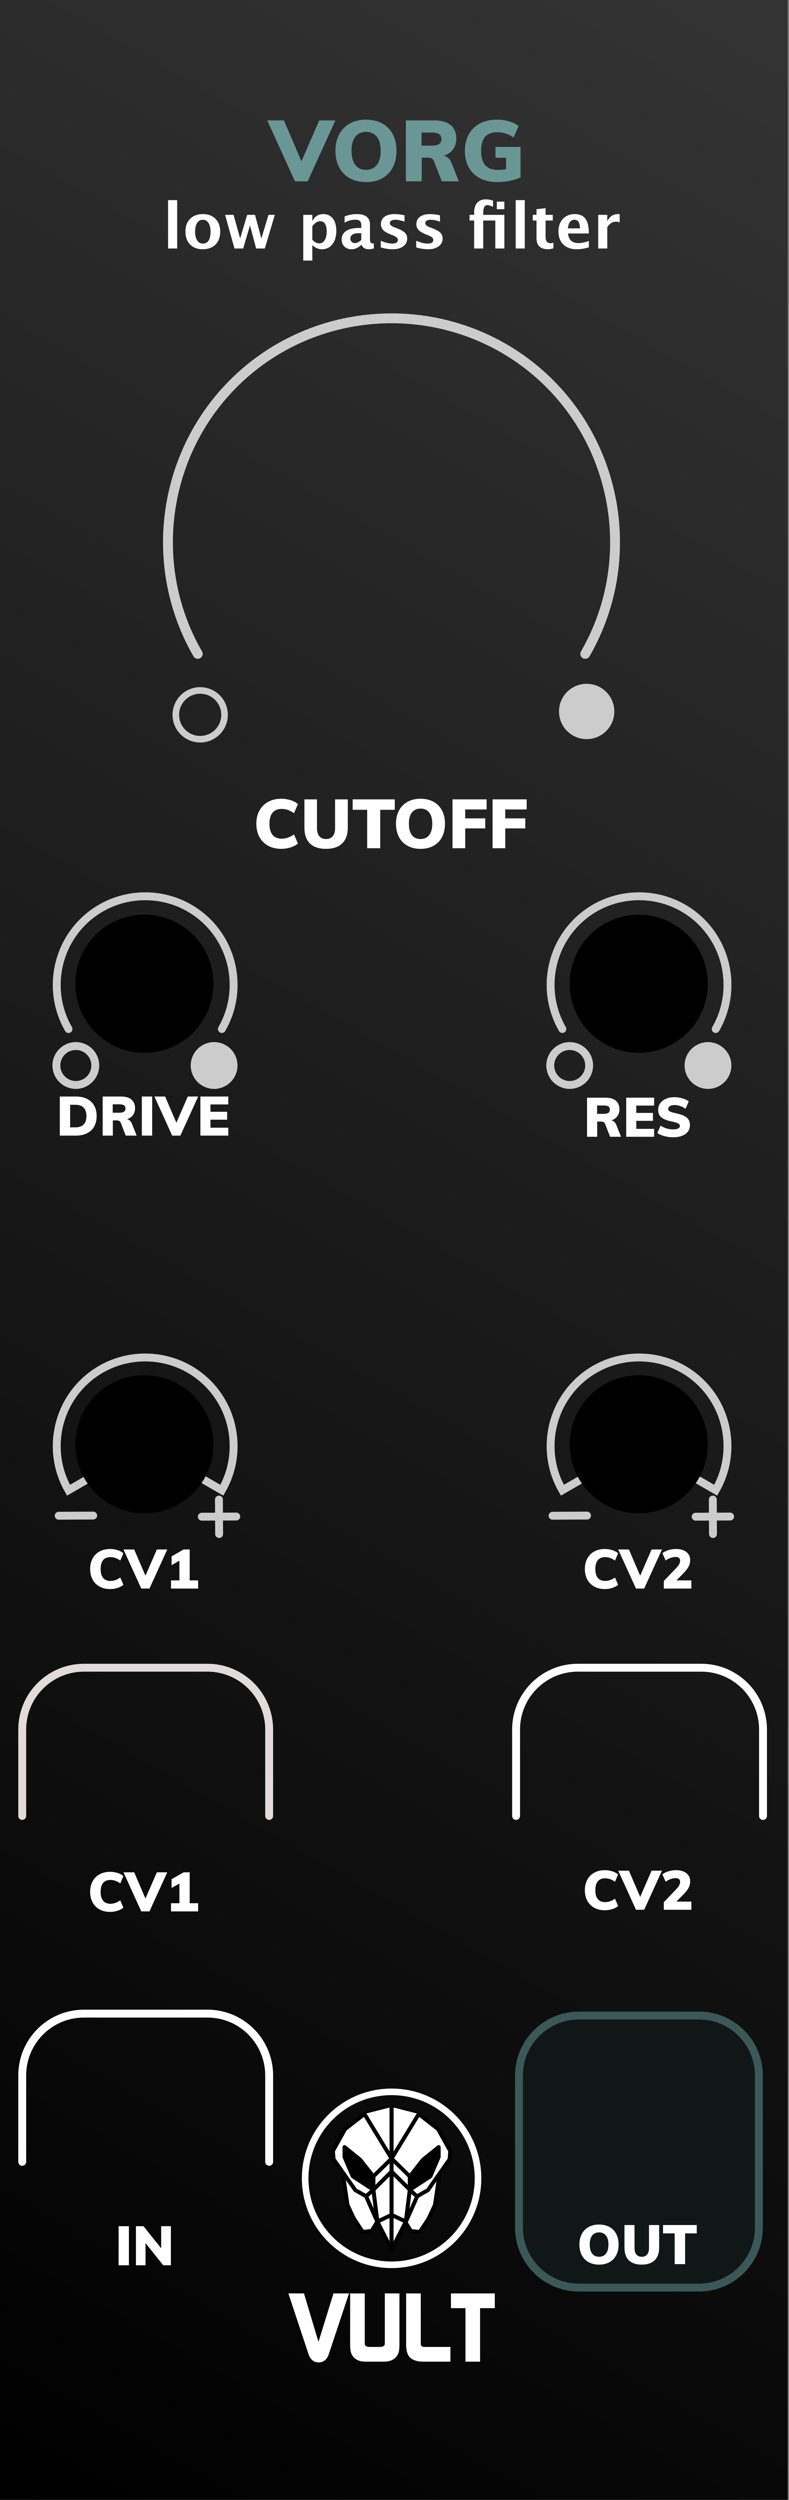 <?xml version="1.0" encoding="UTF-8" standalone="no"?>
<svg
   xmlns:serif="http://www.serif.com/"
   xmlns:dc="http://purl.org/dc/elements/1.1/"
   xmlns:cc="http://creativecommons.org/ns#"
   xmlns:rdf="http://www.w3.org/1999/02/22-rdf-syntax-ns#"
   xmlns:svg="http://www.w3.org/2000/svg"
   xmlns="http://www.w3.org/2000/svg"
   xmlns:sodipodi="http://sodipodi.sourceforge.net/DTD/sodipodi-0.dtd"
   xmlns:inkscape="http://www.inkscape.org/namespaces/inkscape"
   width="120px"
   height="380px"
   version="1.1"
   xml:space="preserve"
   style="fill-rule:evenodd;clip-rule:evenodd;stroke-linecap:round;"
   id="svg178"
   sodipodi:docname="Vorg.svg"
   inkscape:version="0.92.3 (2405546, 2018-03-11)"><rect width="100%" height="100%" fill="#808080" stroke="none"/><sodipodi:namedview
   pagecolor="#ffffff"
   bordercolor="#666666"
   borderopacity="1"
   objecttolerance="10"
   gridtolerance="10"
   guidetolerance="10"
   inkscape:pageopacity="0"
   inkscape:pageshadow="2"
   inkscape:window-width="1920"
   inkscape:window-height="1017"
   id="namedview180"
   showgrid="false"
   inkscape:zoom="3.5132042"
   inkscape:cx="156.03656"
   inkscape:cy="320.70596"
   inkscape:window-x="1912"
   inkscape:window-y="-8"
   inkscape:window-maximized="1"
   inkscape:current-layer="svg178" />
  <defs
   id="defs7">
    <linearGradient
   id="_Linear1"
   x1="0"
   y1="0"
   x2="1"
   y2="0"
   gradientUnits="userSpaceOnUse"
   gradientTransform="matrix(119.812,-379.998,303.522,150,3.28145e-4,379.998)">
      <stop
   offset="0"
   style="stop-color:#000000;stop-opacity:1"
   id="stop2" />
      <stop
   offset="1"
   style="stop-color:#343434;stop-opacity:1"
   id="stop4" />
    </linearGradient>
  
    
    
    
    
    
    
    
    
    
    
    
    
    
    
    
    
    
    
    
    
    
    
    
    
    
    
    
    
    
    
    
    
    
    
    
    
    
    
    
    
    
    
    
    
    
    
    
    
    
    
    
    
    
    
    
    
    
    
    
    
    
    
    
    
    
    
    
    
    
    
    
    
    
    
  </defs>
  <rect
   style="fill:url(#_Linear1)"
   height="379.998"
   width="119.812"
   y="0"
   x="0"
   id="rect23233" /><g
   id="g1119"
   style="fill:#6a9696"><path
     d="m 48.551,18.305 h 2.457 l -4.212,9.256 h -1.937 l -4.212,-9.256 h 2.535 l 2.665,6.214 z"
     style="fill:#6a9696;fill-rule:nonzero"
     id="path10"
     inkscape:connector-curvature="0" /><path
     d="m 55.675,27.678 c -0.945,0 -1.768,-0.193 -2.47,-0.578 -0.702,-0.386 -1.242,-0.939 -1.619,-1.658 -0.377,-0.719 -0.565,-1.56 -0.565,-2.522 0,-0.962 0.19,-1.798 0.572,-2.509 0.381,-0.711 0.92,-1.259 1.618,-1.644 0.698,-0.386 1.519,-0.579 2.464,-0.579 0.944,0 1.765,0.193 2.463,0.579 0.698,0.385 1.233,0.933 1.606,1.644 0.372,0.711 0.559,1.547 0.559,2.509 0,0.962 -0.187,1.803 -0.559,2.522 -0.373,0.719 -0.908,1.272 -1.606,1.658 -0.698,0.385 -1.519,0.578 -2.463,0.578 z m 0,-1.859 c 0.693,0 1.237,-0.247 1.631,-0.741 0.394,-0.494 0.592,-1.213 0.592,-2.158 0,-0.936 -0.198,-1.649 -0.592,-2.138 -0.394,-0.49 -0.938,-0.735 -1.631,-0.735 -0.694,0 -1.235,0.243 -1.625,0.728 -0.39,0.485 -0.585,1.2 -0.585,2.145 0,0.953 0.195,1.675 0.585,2.165 0.39,0.489 0.931,0.734 1.625,0.734 z"
     style="fill:#6a9696;fill-rule:nonzero"
     id="path12"
     inkscape:connector-curvature="0" /><path
     d="M 69.78,27.561 H 67.193 L 65.997,24.48 c -0.139,-0.347 -0.464,-0.52 -0.975,-0.52 h -0.884 v 3.601 h -2.405 v -9.256 h 4.303 c 1.118,0 1.958,0.241 2.522,0.722 0.563,0.481 0.845,1.167 0.845,2.06 0,0.624 -0.167,1.164 -0.501,1.619 -0.334,0.455 -0.804,0.777 -1.41,0.968 0.26,0.052 0.494,0.173 0.702,0.364 0.208,0.191 0.372,0.446 0.494,0.767 z M 65.646,22.14 c 0.52,0 0.897,-0.08 1.131,-0.24 0.234,-0.161 0.351,-0.41 0.351,-0.748 0,-0.355 -0.115,-0.611 -0.345,-0.767 -0.23,-0.156 -0.609,-0.234 -1.137,-0.234 h -1.534 v 1.989 z"
     style="fill:#6a9696;fill-rule:nonzero"
     id="path14"
     inkscape:connector-curvature="0" /><path
     d="m 79.166,22.335 v 4.641 c -0.494,0.225 -1.047,0.399 -1.658,0.52 -0.611,0.121 -1.237,0.182 -1.878,0.182 -1.006,0 -1.879,-0.191 -2.62,-0.572 -0.741,-0.381 -1.311,-0.929 -1.709,-1.644 -0.399,-0.715 -0.598,-1.563 -0.598,-2.542 0,-0.953 0.199,-1.787 0.598,-2.502 0.398,-0.715 0.962,-1.266 1.69,-1.651 0.728,-0.386 1.577,-0.579 2.548,-0.579 0.667,0 1.297,0.087 1.891,0.26 0.594,0.173 1.077,0.412 1.45,0.715 l -0.767,1.729 c -0.425,-0.277 -0.835,-0.479 -1.229,-0.604 -0.394,-0.126 -0.817,-0.189 -1.267,-0.189 -0.824,0 -1.437,0.232 -1.84,0.696 -0.403,0.463 -0.604,1.172 -0.604,2.125 0,0.988 0.21,1.72 0.63,2.197 0.42,0.477 1.068,0.715 1.944,0.715 0.407,0 0.814,-0.043 1.222,-0.13 v -1.716 h -1.612 v -1.651 z"
     style="fill:#6a9696;fill-rule:nonzero"
     id="path16"
     inkscape:connector-curvature="0" /></g><g
   id="text7967-9-5">
      <rect
   id="rect18"
   style="fill:#ffffff;fill-rule:nonzero"
   height="7.351"
   width="1.378"
   y="30.421"
   x="25.565" />
      <path
   inkscape:connector-curvature="0"
   id="path20"
   style="fill:#ffffff;fill-rule:nonzero"
   d="m 30.812,37.888 c -0.798,0 -1.432,-0.241 -1.902,-0.724 -0.47,-0.482 -0.705,-1.132 -0.705,-1.948 0,-0.826 0.236,-1.477 0.709,-1.955 0.474,-0.478 1.117,-0.717 1.93,-0.717 0.816,0 1.461,0.239 1.935,0.717 0.473,0.478 0.71,1.126 0.71,1.946 0,0.838 -0.238,1.494 -0.713,1.969 -0.475,0.475 -1.13,0.712 -1.964,0.712 z m 0.023,-0.861 c 0.791,0 1.187,-0.607 1.187,-1.82 0,-0.556 -0.105,-0.995 -0.314,-1.318 -0.21,-0.323 -0.498,-0.484 -0.864,-0.484 -0.363,0 -0.649,0.161 -0.859,0.484 -0.209,0.323 -0.314,0.765 -0.314,1.327 0,0.555 0.104,0.996 0.312,1.322 0.208,0.326 0.492,0.489 0.852,0.489 z" />
      <path
   inkscape:connector-curvature="0"
   id="path22"
   style="fill:#ffffff;fill-rule:nonzero"
   d="m 35.658,37.772 -1.42,-5.112 h 1.28 l 1.006,3.58 1.071,-3.58 h 1.191 l 0.964,3.599 1.085,-3.599 h 0.959 l -1.518,5.112 h -1.322 l -0.931,-3.506 -1.043,3.506 z" />
      <path
   inkscape:connector-curvature="0"
   id="path24"
   style="fill:#ffffff;fill-rule:nonzero"
   d="M 46.124,39.611 V 32.66 h 1.378 v 0.964 c 0.353,-0.72 0.91,-1.08 1.671,-1.08 0.614,0 1.098,0.225 1.45,0.675 0.352,0.45 0.528,1.069 0.528,1.857 0,0.857 -0.198,1.54 -0.595,2.049 -0.398,0.509 -0.93,0.763 -1.597,0.763 -0.537,0 -1.023,-0.211 -1.457,-0.633 v 2.356 z m 1.378,-3.175 c 0.335,0.372 0.692,0.558 1.07,0.558 0.339,0 0.609,-0.163 0.81,-0.491 0.202,-0.327 0.303,-0.764 0.303,-1.31 0,-1.046 -0.337,-1.569 -1.01,-1.569 -0.407,0 -0.798,0.262 -1.173,0.787 z" />
      <path
   inkscape:connector-curvature="0"
   id="path26"
   style="fill:#ffffff;fill-rule:nonzero"
   d="m 54.946,37.222 c -0.46,0.444 -0.952,0.666 -1.476,0.666 -0.447,0 -0.81,-0.136 -1.089,-0.409 -0.28,-0.274 -0.419,-0.627 -0.419,-1.062 0,-0.565 0.225,-1 0.677,-1.306 0.452,-0.306 1.098,-0.458 1.939,-0.458 h 0.368 v -0.466 c 0,-0.531 -0.303,-0.796 -0.908,-0.796 -0.537,0 -1.08,0.152 -1.63,0.456 v -0.949 c 0.624,-0.236 1.242,-0.354 1.853,-0.354 1.338,0 2.007,0.532 2.007,1.597 v 2.262 c 0,0.4 0.129,0.601 0.386,0.601 0.047,0 0.107,-0.007 0.182,-0.019 l 0.032,0.773 c -0.291,0.087 -0.549,0.13 -0.772,0.13 -0.565,0 -0.928,-0.222 -1.09,-0.666 z m 0,-0.74 V 35.444 H 54.62 c -0.891,0 -1.336,0.279 -1.336,0.838 0,0.189 0.064,0.348 0.193,0.477 0.129,0.129 0.288,0.193 0.477,0.193 0.323,0 0.653,-0.156 0.992,-0.47 z" />
      <path
   inkscape:connector-curvature="0"
   id="path28"
   style="fill:#ffffff;fill-rule:nonzero"
   d="m 57.911,37.609 v -1.01 c 0.683,0.285 1.267,0.428 1.751,0.428 0.565,0 0.847,-0.192 0.847,-0.577 0,-0.249 -0.233,-0.466 -0.698,-0.652 l -0.466,-0.186 c -0.506,-0.205 -0.867,-0.426 -1.085,-0.661 -0.217,-0.236 -0.325,-0.528 -0.325,-0.876 0,-0.484 0.184,-0.86 0.554,-1.129 0.369,-0.268 0.886,-0.402 1.55,-0.402 0.416,0 0.911,0.06 1.485,0.181 v 0.969 c -0.553,-0.193 -1.01,-0.289 -1.373,-0.289 -0.571,0 -0.857,0.177 -0.857,0.531 0,0.232 0.211,0.43 0.633,0.591 l 0.4,0.154 c 0.599,0.226 1.016,0.456 1.25,0.689 0.235,0.232 0.352,0.532 0.352,0.898 0,0.481 -0.199,0.871 -0.598,1.171 -0.399,0.299 -0.918,0.449 -1.558,0.449 -0.614,0 -1.235,-0.093 -1.862,-0.279 z" />
      <path
   inkscape:connector-curvature="0"
   id="path30"
   style="fill:#ffffff;fill-rule:nonzero"
   d="m 63.302,37.609 v -1.01 c 0.683,0.285 1.267,0.428 1.751,0.428 0.565,0 0.847,-0.192 0.847,-0.577 0,-0.249 -0.233,-0.466 -0.698,-0.652 l -0.466,-0.186 c -0.506,-0.205 -0.867,-0.426 -1.084,-0.661 -0.218,-0.236 -0.326,-0.528 -0.326,-0.876 0,-0.484 0.184,-0.86 0.554,-1.129 0.369,-0.268 0.886,-0.402 1.55,-0.402 0.416,0 0.911,0.06 1.485,0.181 v 0.969 c -0.552,-0.193 -1.01,-0.289 -1.373,-0.289 -0.571,0 -0.857,0.177 -0.857,0.531 0,0.232 0.211,0.43 0.633,0.591 l 0.401,0.154 c 0.599,0.226 1.015,0.456 1.25,0.689 0.234,0.232 0.351,0.532 0.351,0.898 0,0.481 -0.199,0.871 -0.598,1.171 -0.399,0.299 -0.918,0.449 -1.557,0.449 -0.615,0 -1.236,-0.093 -1.863,-0.279 z" />
      <path
   inkscape:connector-curvature="0"
   id="path32"
   style="fill:#ffffff;fill-rule:nonzero"
   d="M 72.115,37.772 V 33.521 H 71.412 V 32.66 h 0.703 v -0.354 c 0,-0.642 0.153,-1.136 0.459,-1.483 0.306,-0.346 0.741,-0.519 1.306,-0.519 0.347,0 0.717,0.064 1.108,0.191 v 0.941 c -0.385,-0.171 -0.671,-0.256 -0.857,-0.256 -0.425,0 -0.638,0.388 -0.638,1.163 v 0.317 h 3.217 v 5.112 h -1.378 v -4.251 h -1.839 v 4.251 z m 3.445,-5.973 v -1.15 h 1.15 v 1.15 z m -0.773,0.861" />
      <rect
   id="rect34"
   style="fill:#ffffff;fill-rule:nonzero"
   height="7.351"
   width="1.378"
   y="30.421"
   x="78.433" />
      <path
   inkscape:connector-curvature="0"
   id="path36"
   style="fill:#ffffff;fill-rule:nonzero"
   d="m 84.168,37.744 c -0.329,0.096 -0.588,0.144 -0.777,0.144 -1.195,0 -1.793,-0.558 -1.793,-1.676 V 33.521 H 81.026 V 32.66 h 0.572 v -0.861 l 1.379,-0.158 v 1.019 h 1.094 v 0.861 h -1.094 v 2.51 c 0,0.627 0.256,0.94 0.768,0.94 0.118,0 0.259,-0.022 0.423,-0.065 z" />
      <path
   inkscape:connector-curvature="0"
   id="path38"
   style="fill:#ffffff;fill-rule:nonzero"
   d="m 89.559,37.6 c -0.654,0.192 -1.275,0.288 -1.862,0.288 -0.853,0 -1.527,-0.242 -2.02,-0.726 -0.494,-0.484 -0.741,-1.145 -0.741,-1.983 0,-0.792 0.226,-1.429 0.678,-1.911 0.451,-0.483 1.048,-0.724 1.79,-0.724 0.748,0 1.294,0.236 1.639,0.707 0.344,0.472 0.516,1.219 0.516,2.24 h -3.17 c 0.093,0.974 0.628,1.461 1.606,1.461 0.463,0 0.984,-0.107 1.564,-0.321 z M 86.37,34.713 h 1.835 c 0,-0.872 -0.281,-1.308 -0.843,-1.308 -0.571,0 -0.902,0.436 -0.992,1.308 z" />
      <path
   inkscape:connector-curvature="0"
   id="path40"
   style="fill:#ffffff;fill-rule:nonzero"
   d="M 90.984,37.772 V 32.66 h 1.378 v 0.964 c 0.357,-0.72 0.9,-1.08 1.629,-1.08 0.087,0 0.173,0.009 0.256,0.028 v 1.229 c -0.195,-0.072 -0.377,-0.107 -0.544,-0.107 -0.55,0 -0.996,0.277 -1.341,0.833 v 3.245 z" />
    </g><path
   inkscape:connector-curvature="0"
   style="fill:none;stroke:#cccccc;stroke-width:1.2px"
   d="m 33.74,156.417 c 3.252,-5.633 1.978,-12.858 -3.008,-17.041 -4.982,-4.183 -12.321,-4.183 -17.303,0 -4.986,4.183 -6.26,11.408 -3.009,17.041"
   id="path7818" /><circle
   id="circle44"
   style="fill:#cccccc;stroke:#cccccc;stroke-width:1.2px;stroke-linejoin:round;stroke-miterlimit:1.5"
   r="2.957"
   cy="161.962"
   cx="32.565" /><circle
   id="circle46"
   style="fill:none;stroke:#cccccc;stroke-width:1.2px;stroke-linejoin:round;stroke-miterlimit:1.5"
   r="2.957"
   cy="161.962"
   cx="11.534" /><path
   inkscape:connector-curvature="0"
   style="fill:none;stroke:#cccccc;stroke-width:1.2px"
   d="m 108.853,156.417 c 3.251,-5.633 1.977,-12.858 -3.009,-17.041 -4.982,-4.183 -12.321,-4.183 -17.303,0 -4.986,4.183 -6.26,11.408 -3.009,17.041"
   serif:id="path7818"
   id="path78181" /><circle
   id="circle49"
   style="fill:#cccccc;stroke:#cccccc;stroke-width:1.2px;stroke-linejoin:round;stroke-miterlimit:1.5"
   r="2.957"
   cy="161.962"
   cx="107.677" /><circle
   id="circle51"
   style="fill:none;stroke:#cccccc;stroke-width:1.2px;stroke-linejoin:round;stroke-miterlimit:1.5"
   r="2.957"
   cy="161.962"
   cx="86.646" /><g
   id="g59">
      <g
   id="g57">
        <path
   inkscape:connector-curvature="0"
   style="fill:#cccccc;fill-rule:nonzero;stroke:#cccccc;stroke-width:1.2px"
   d="m 33.298,227.943 0.029,5.238"
   id="path7809" />
        <path
   inkscape:connector-curvature="0"
   style="fill:#cccccc;fill-rule:nonzero;stroke:#cccccc;stroke-width:1.2px"
   d="m 35.932,230.524 -5.239,0.024"
   id="path7812" />
        <path
   inkscape:connector-curvature="0"
   style="fill:#cccccc;fill-rule:nonzero;stroke:#cccccc;stroke-width:1.2px"
   d="m 14.171,230.377 -5.243,0.024"
   id="path7815" />
        <path
   inkscape:connector-curvature="0"
   style="fill:none;stroke:#cccccc;stroke-width:1.2px"
   d="m 33.74,226.522 c 3.252,-5.633 1.978,-12.858 -3.008,-17.041 -4.982,-4.183 -12.321,-4.183 -17.303,0 -4.986,4.183 -6.26,11.408 -3.009,17.041 l 11.66,-6.731 z"
   serif:id="path7818"
   id="path78182" />
      </g>
    </g><g
   id="g67">
      <g
   id="g65">
        <path
   inkscape:connector-curvature="0"
   style="fill:#cccccc;fill-rule:nonzero;stroke:#cccccc;stroke-width:1.2px"
   d="m 108.41,227.943 0.029,5.238"
   serif:id="path7809"
   id="path78091" />
        <path
   inkscape:connector-curvature="0"
   style="fill:#cccccc;fill-rule:nonzero;stroke:#cccccc;stroke-width:1.2px"
   d="m 111.044,230.524 -5.238,0.024"
   serif:id="path7812"
   id="path78121" />
        <path
   inkscape:connector-curvature="0"
   style="fill:#cccccc;fill-rule:nonzero;stroke:#cccccc;stroke-width:1.2px"
   d="m 89.283,230.377 -5.243,0.024"
   serif:id="path7815"
   id="path78151" />
        <path
   inkscape:connector-curvature="0"
   style="fill:none;stroke:#cccccc;stroke-width:1.2px"
   d="m 108.853,226.522 c 3.251,-5.633 1.977,-12.858 -3.009,-17.041 -4.982,-4.183 -12.321,-4.183 -17.303,0 -4.986,4.183 -6.26,11.408 -3.009,17.041 l 11.66,-6.731 z"
   serif:id="path7818"
   id="path78183" />
      </g>
    </g><path
   inkscape:connector-curvature="0"
   id="path69"
   style="fill:#ffffff;fill-rule:nonzero"
   d="m 42.795,129.031 c -0.772,0 -1.445,-0.158 -2.019,-0.475 -0.573,-0.316 -1.015,-0.763 -1.324,-1.34 -0.31,-0.577 -0.465,-1.245 -0.465,-2.003 0,-0.751 0.155,-1.414 0.465,-1.987 0.309,-0.574 0.751,-1.019 1.324,-1.336 0.574,-0.316 1.247,-0.474 2.019,-0.474 0.487,0 0.958,0.073 1.414,0.219 0.455,0.146 0.822,0.344 1.1,0.594 l -0.594,1.388 c -0.605,-0.438 -1.231,-0.657 -1.878,-0.657 -0.598,0 -1.057,0.189 -1.377,0.568 -0.32,0.379 -0.48,0.941 -0.48,1.685 0,0.751 0.16,1.318 0.48,1.7 0.32,0.383 0.779,0.574 1.377,0.574 0.647,0 1.273,-0.219 1.878,-0.657 l 0.594,1.387 c -0.278,0.251 -0.645,0.449 -1.1,0.595 -0.456,0.146 -0.927,0.219 -1.414,0.219 z" /><path
   inkscape:connector-curvature="0"
   id="path71"
   style="fill:#ffffff;fill-rule:nonzero"
   d="m 49.597,129.031 c -1.085,0 -1.906,-0.273 -2.462,-0.819 -0.556,-0.546 -0.835,-1.347 -0.835,-2.404 v -4.299 h 1.909 v 4.372 c 0,0.535 0.12,0.945 0.36,1.231 0.24,0.285 0.583,0.427 1.028,0.427 0.438,0 0.775,-0.144 1.012,-0.433 0.236,-0.288 0.355,-0.697 0.355,-1.225 v -4.372 h 1.93 v 4.299 c 0,1.043 -0.284,1.841 -0.851,2.394 -0.567,0.553 -1.382,0.829 -2.446,0.829 z" /><path
   inkscape:connector-curvature="0"
   id="path73"
   style="fill:#ffffff;fill-rule:nonzero"
   d="m 55.846,128.937 v -5.842 h -2.212 v -1.586 h 6.406 v 1.586 h -2.212 v 5.842 z" /><path
   inkscape:connector-curvature="0"
   id="path75"
   style="fill:#ffffff;fill-rule:nonzero"
   d="m 63.962,129.031 c -0.758,0 -1.419,-0.155 -1.982,-0.464 -0.563,-0.31 -0.996,-0.753 -1.299,-1.33 -0.302,-0.578 -0.454,-1.252 -0.454,-2.024 0,-0.772 0.153,-1.443 0.459,-2.014 0.306,-0.57 0.739,-1.01 1.299,-1.319 0.56,-0.31 1.219,-0.464 1.977,-0.464 0.758,0 1.417,0.154 1.977,0.464 0.56,0.309 0.989,0.749 1.288,1.319 0.299,0.571 0.449,1.242 0.449,2.014 0,0.772 -0.15,1.446 -0.449,2.024 -0.299,0.577 -0.728,1.02 -1.288,1.33 -0.56,0.309 -1.219,0.464 -1.977,0.464 z m 0,-1.492 c 0.557,0 0.993,-0.198 1.309,-0.594 0.317,-0.397 0.475,-0.974 0.475,-1.732 0,-0.751 -0.158,-1.323 -0.475,-1.716 -0.316,-0.393 -0.752,-0.59 -1.309,-0.59 -0.556,0 -0.991,0.195 -1.304,0.585 -0.313,0.389 -0.469,0.963 -0.469,1.721 0,0.765 0.156,1.344 0.469,1.737 0.313,0.393 0.748,0.589 1.304,0.589 z" /><path
   inkscape:connector-curvature="0"
   id="path77"
   style="fill:#ffffff;fill-rule:nonzero"
   d="m 68.824,128.937 v -7.428 h 5.184 v 1.534 h -3.254 v 1.356 H 73.8 v 1.523 h -3.046 v 3.015 z" /><path
   inkscape:connector-curvature="0"
   id="path79"
   style="fill:#ffffff;fill-rule:nonzero"
   d="m 74.916,128.937 v -7.428 h 5.185 v 1.534 h -3.255 v 1.356 h 3.046 v 1.523 h -3.046 v 3.015 z" /><path
   inkscape:connector-curvature="0"
   id="path81"
   style="fill:#ffffff;fill-rule:nonzero"
   d="m 94.45,172.795 h -1.661 l -0.768,-1.978 c -0.089,-0.222 -0.297,-0.333 -0.626,-0.333 h -0.567 v 2.311 h -1.544 v -5.942 h 2.762 c 0.718,0 1.258,0.155 1.619,0.463 0.362,0.309 0.543,0.75 0.543,1.323 0,0.401 -0.107,0.747 -0.321,1.039 -0.215,0.292 -0.516,0.5 -0.906,0.622 0.167,0.033 0.317,0.111 0.451,0.234 0.133,0.122 0.239,0.286 0.317,0.492 z m -2.654,-3.48 c 0.334,0 0.576,-0.051 0.726,-0.154 0.15,-0.103 0.225,-0.263 0.225,-0.48 0,-0.228 -0.073,-0.392 -0.221,-0.493 -0.147,-0.1 -0.391,-0.15 -0.73,-0.15 h -0.985 v 1.277 z" /><path
   inkscape:connector-curvature="0"
   id="path83"
   style="fill:#ffffff;fill-rule:nonzero"
   d="m 95.243,172.795 v -5.942 h 4.239 v 1.202 H 96.77 v 1.118 h 2.537 v 1.202 H 96.77 v 1.219 h 2.712 v 1.201 z" /><path
   inkscape:connector-curvature="0"
   id="path85"
   style="fill:#ffffff;fill-rule:nonzero"
   d="m 102.353,172.87 c -0.445,0 -0.884,-0.058 -1.318,-0.175 -0.434,-0.117 -0.788,-0.275 -1.06,-0.476 l 0.492,-1.11 c 0.29,0.184 0.597,0.325 0.922,0.422 0.326,0.097 0.653,0.146 0.981,0.146 0.334,0 0.59,-0.046 0.768,-0.138 0.178,-0.091 0.267,-0.221 0.267,-0.388 0,-0.15 -0.081,-0.274 -0.242,-0.371 -0.161,-0.098 -0.465,-0.194 -0.91,-0.288 -0.562,-0.111 -0.999,-0.249 -1.31,-0.413 -0.312,-0.164 -0.53,-0.358 -0.655,-0.58 -0.125,-0.223 -0.188,-0.493 -0.188,-0.81 0,-0.361 0.103,-0.688 0.309,-0.98 0.206,-0.293 0.495,-0.521 0.868,-0.685 0.373,-0.164 0.798,-0.246 1.277,-0.246 0.428,0 0.844,0.06 1.247,0.179 0.404,0.12 0.719,0.277 0.948,0.472 l -0.484,1.11 c -0.262,-0.184 -0.537,-0.324 -0.827,-0.421 -0.289,-0.098 -0.578,-0.147 -0.868,-0.147 -0.283,0 -0.512,0.055 -0.684,0.163 -0.172,0.109 -0.259,0.255 -0.259,0.438 0,0.101 0.031,0.184 0.092,0.251 0.061,0.067 0.175,0.132 0.342,0.196 0.167,0.064 0.418,0.132 0.751,0.204 0.54,0.117 0.964,0.258 1.273,0.422 0.309,0.164 0.527,0.356 0.655,0.576 0.128,0.219 0.192,0.482 0.192,0.788 0,0.579 -0.225,1.034 -0.676,1.365 -0.45,0.331 -1.085,0.496 -1.903,0.496 z" /><path
   inkscape:connector-curvature="0"
   id="path87"
   style="fill:#ffffff;fill-rule:nonzero"
   d="m 9.098,166.678 h 2.429 c 0.656,0 1.222,0.118 1.698,0.355 0.476,0.236 0.84,0.577 1.093,1.022 0.253,0.445 0.38,0.974 0.38,1.586 0,0.617 -0.125,1.15 -0.376,1.598 -0.25,0.448 -0.613,0.79 -1.089,1.026 -0.475,0.237 -1.044,0.355 -1.706,0.355 H 9.098 Z m 2.32,4.69 c 0.579,0 1.011,-0.143 1.298,-0.43 0.286,-0.286 0.43,-0.719 0.43,-1.297 0,-1.141 -0.576,-1.711 -1.728,-1.711 h -0.751 v 3.438 z" /><path
   inkscape:connector-curvature="0"
   id="path89"
   style="fill:#ffffff;fill-rule:nonzero"
   d="m 20.782,172.62 h -1.661 l -0.768,-1.978 c -0.089,-0.222 -0.297,-0.334 -0.626,-0.334 H 17.16 v 2.312 h -1.544 v -5.942 h 2.762 c 0.718,0 1.258,0.154 1.62,0.463 0.361,0.309 0.542,0.75 0.542,1.323 0,0.4 -0.107,0.747 -0.321,1.039 -0.214,0.292 -0.516,0.499 -0.906,0.622 0.167,0.033 0.317,0.111 0.451,0.233 0.133,0.123 0.239,0.287 0.317,0.493 z m -2.654,-3.48 c 0.334,0 0.576,-0.052 0.726,-0.155 0.15,-0.102 0.226,-0.262 0.226,-0.479 0,-0.229 -0.074,-0.393 -0.222,-0.493 -0.147,-0.1 -0.391,-0.15 -0.73,-0.15 h -0.985 v 1.277 z" /><rect
   id="rect91"
   style="fill:#ffffff;fill-rule:nonzero"
   height="5.942"
   width="1.569"
   y="166.678"
   x="21.575" /><path
   inkscape:connector-curvature="0"
   id="path93"
   style="fill:#ffffff;fill-rule:nonzero"
   d="m 28.56,166.678 h 1.578 l -2.704,5.942 H 26.19 l -2.704,-5.942 h 1.628 l 1.71,3.989 z" /><path
   inkscape:connector-curvature="0"
   id="path95"
   style="fill:#ffffff;fill-rule:nonzero"
   d="m 30.48,172.62 v -5.942 h 4.24 v 1.202 h -2.713 v 1.118 h 2.537 v 1.202 h -2.537 v 1.218 h 2.713 v 1.202 z" /><path
   inkscape:connector-curvature="0"
   id="path97"
   style="fill:#ffffff;fill-rule:nonzero"
   d="m 16.755,241.548 c -0.617,0 -1.156,-0.127 -1.615,-0.38 -0.459,-0.253 -0.812,-0.61 -1.06,-1.072 -0.247,-0.462 -0.371,-0.996 -0.371,-1.603 0,-0.6 0.124,-1.13 0.371,-1.589 0.248,-0.459 0.601,-0.816 1.06,-1.069 0.459,-0.253 0.998,-0.379 1.615,-0.379 0.39,0 0.767,0.058 1.131,0.175 0.365,0.117 0.658,0.275 0.881,0.476 l -0.476,1.109 c -0.484,-0.35 -0.985,-0.525 -1.502,-0.525 -0.479,0 -0.846,0.151 -1.102,0.455 -0.256,0.303 -0.384,0.752 -0.384,1.347 0,0.601 0.128,1.055 0.384,1.361 0.256,0.306 0.623,0.459 1.102,0.459 0.517,0 1.018,-0.175 1.502,-0.526 l 0.476,1.11 c -0.223,0.2 -0.516,0.359 -0.881,0.476 -0.364,0.117 -0.741,0.175 -1.131,0.175 z" /><path
   inkscape:connector-curvature="0"
   id="path99"
   style="fill:#ffffff;fill-rule:nonzero"
   d="m 23.857,235.531 h 1.578 l -2.704,5.942 h -1.244 l -2.704,-5.942 h 1.628 l 1.711,3.989 z" /><path
   inkscape:connector-curvature="0"
   id="path101"
   style="fill:#ffffff;fill-rule:nonzero"
   d="m 28.848,240.229 h 1.286 v 1.244 h -4.123 v -1.244 h 1.277 v -2.996 l -1.194,0.685 v -1.344 l 1.836,-1.043 h 0.918 z" /><path
   inkscape:connector-curvature="0"
   id="path103"
   style="fill:#ffffff;fill-rule:nonzero"
   d="m 16.755,290.621 c -0.617,0 -1.156,-0.126 -1.615,-0.38 -0.459,-0.253 -0.812,-0.61 -1.06,-1.072 -0.247,-0.462 -0.371,-0.996 -0.371,-1.602 0,-0.601 0.124,-1.131 0.371,-1.59 0.248,-0.459 0.601,-0.815 1.06,-1.068 0.459,-0.254 0.998,-0.38 1.615,-0.38 0.39,0 0.767,0.058 1.131,0.175 0.365,0.117 0.658,0.275 0.881,0.476 l -0.476,1.11 c -0.484,-0.351 -0.985,-0.526 -1.502,-0.526 -0.479,0 -0.846,0.152 -1.102,0.455 -0.256,0.303 -0.384,0.752 -0.384,1.348 0,0.601 0.128,1.054 0.384,1.36 0.256,0.306 0.623,0.459 1.102,0.459 0.517,0 1.018,-0.175 1.502,-0.526 l 0.476,1.11 c -0.223,0.201 -0.516,0.359 -0.881,0.476 -0.364,0.117 -0.741,0.175 -1.131,0.175 z" /><path
   inkscape:connector-curvature="0"
   id="path105"
   style="fill:#ffffff;fill-rule:nonzero"
   d="m 23.857,284.604 h 1.578 l -2.704,5.942 h -1.244 l -2.704,-5.942 h 1.628 l 1.711,3.989 z" /><path
   inkscape:connector-curvature="0"
   id="path107"
   style="fill:#ffffff;fill-rule:nonzero"
   d="m 28.848,289.303 h 1.286 v 1.243 h -4.123 v -1.243 h 1.277 v -2.997 l -1.194,0.685 v -1.344 l 1.836,-1.043 h 0.918 z" /><rect
   id="rect109"
   style="fill:#ffffff;fill-rule:nonzero"
   height="5.942"
   width="1.569"
   y="338.395"
   x="18.036" /><path
   inkscape:connector-curvature="0"
   id="path111"
   style="fill:#ffffff;fill-rule:nonzero"
   d="m 24.513,338.395 h 1.477 v 5.942 h -1.16 l -2.696,-3.371 v 3.371 h -1.46 v -5.942 h 1.143 l 2.696,3.355 z" /><path
   inkscape:connector-curvature="0"
   id="path119"
   style="fill:#ffffff;fill-rule:nonzero"
   d="m 91.997,241.548 c -0.617,0 -1.156,-0.127 -1.615,-0.38 -0.459,-0.253 -0.812,-0.61 -1.06,-1.072 -0.247,-0.462 -0.371,-0.996 -0.371,-1.603 0,-0.6 0.124,-1.13 0.371,-1.589 0.248,-0.459 0.601,-0.816 1.06,-1.069 0.459,-0.253 0.998,-0.379 1.615,-0.379 0.39,0 0.767,0.058 1.131,0.175 0.365,0.117 0.658,0.275 0.881,0.476 l -0.476,1.109 c -0.484,-0.35 -0.985,-0.525 -1.502,-0.525 -0.479,0 -0.846,0.151 -1.102,0.455 -0.256,0.303 -0.384,0.752 -0.384,1.347 0,0.601 0.128,1.055 0.384,1.361 0.256,0.306 0.623,0.459 1.102,0.459 0.517,0 1.018,-0.175 1.502,-0.526 l 0.476,1.11 c -0.223,0.2 -0.516,0.359 -0.881,0.476 -0.364,0.117 -0.741,0.175 -1.131,0.175 z" /><path
   inkscape:connector-curvature="0"
   id="path121"
   style="fill:#ffffff;fill-rule:nonzero"
   d="m 99.1,235.531 h 1.577 l -2.704,5.942 h -1.244 l -2.704,-5.942 h 1.628 l 1.711,3.989 z" /><path
   inkscape:connector-curvature="0"
   id="path123"
   style="fill:#ffffff;fill-rule:nonzero"
   d="m 105.15,240.229 v 1.244 h -4.189 v -1.152 l 1.936,-2.02 c 0.362,-0.378 0.542,-0.731 0.542,-1.059 0,-0.384 -0.228,-0.576 -0.684,-0.576 -0.234,0 -0.48,0.046 -0.739,0.137 -0.258,0.092 -0.518,0.224 -0.78,0.397 l -0.492,-1.11 c 0.239,-0.195 0.549,-0.349 0.93,-0.463 0.381,-0.114 0.769,-0.171 1.164,-0.171 0.429,0 0.803,0.068 1.123,0.204 0.32,0.136 0.568,0.331 0.743,0.584 0.175,0.253 0.263,0.55 0.263,0.889 0,0.345 -0.069,0.658 -0.205,0.939 -0.136,0.281 -0.368,0.597 -0.697,0.947 l -1.185,1.21 z" /><path
   inkscape:connector-curvature="0"
   id="path125"
   style="fill:#ffffff;fill-rule:nonzero"
   d="m 91.997,290.371 c -0.617,0 -1.156,-0.127 -1.615,-0.38 -0.459,-0.253 -0.812,-0.611 -1.06,-1.072 -0.247,-0.462 -0.371,-0.996 -0.371,-1.603 0,-0.601 0.124,-1.131 0.371,-1.59 0.248,-0.459 0.601,-0.815 1.06,-1.068 0.459,-0.253 0.998,-0.38 1.615,-0.38 0.39,0 0.767,0.059 1.131,0.176 0.365,0.117 0.658,0.275 0.881,0.475 l -0.476,1.11 c -0.484,-0.35 -0.985,-0.525 -1.502,-0.525 -0.479,0 -0.846,0.151 -1.102,0.454 -0.256,0.304 -0.384,0.753 -0.384,1.348 0,0.601 0.128,1.055 0.384,1.361 0.256,0.306 0.623,0.459 1.102,0.459 0.517,0 1.018,-0.176 1.502,-0.526 l 0.476,1.11 c -0.223,0.2 -0.516,0.359 -0.881,0.476 -0.364,0.116 -0.741,0.175 -1.131,0.175 z" /><path
   inkscape:connector-curvature="0"
   id="path127"
   style="fill:#ffffff;fill-rule:nonzero"
   d="m 99.1,284.354 h 1.577 l -2.704,5.942 h -1.244 l -2.704,-5.942 h 1.628 l 1.711,3.989 z" /><path
   inkscape:connector-curvature="0"
   id="path129"
   style="fill:#ffffff;fill-rule:nonzero"
   d="m 105.15,289.052 v 1.244 h -4.189 v -1.152 l 1.936,-2.02 c 0.362,-0.378 0.542,-0.731 0.542,-1.06 0,-0.384 -0.228,-0.575 -0.684,-0.575 -0.234,0 -0.48,0.045 -0.739,0.137 -0.258,0.092 -0.518,0.224 -0.78,0.397 l -0.492,-1.11 c 0.239,-0.195 0.549,-0.349 0.93,-0.464 0.381,-0.114 0.769,-0.171 1.164,-0.171 0.429,0 0.803,0.069 1.123,0.205 0.32,0.136 0.568,0.331 0.743,0.584 0.175,0.253 0.263,0.55 0.263,0.889 0,0.345 -0.069,0.658 -0.205,0.939 -0.136,0.281 -0.368,0.597 -0.697,0.947 l -1.185,1.21 z" /><path
   inkscape:connector-curvature="0"
   id="path131"
   style="fill:#111717;stroke:#3b5858;stroke-width:1.2px;stroke-linejoin:round;stroke-miterlimit:1.5"
   d="m 115.422,315.494 c 0,-5.034 -4.087,-9.122 -9.122,-9.122 H 88.056 c -5.034,0 -9.122,4.088 -9.122,9.122 v 23.115 c 0,5.035 4.088,9.122 9.122,9.122 H 106.3 c 5.035,0 9.122,-4.087 9.122,-9.122 z" /><g
   id="g1101"><path
     d="m 91.112,344.237 c -0.606,0 -1.135,-0.124 -1.586,-0.371 -0.45,-0.248 -0.797,-0.603 -1.039,-1.064 -0.242,-0.462 -0.363,-1.002 -0.363,-1.619 0,-0.618 0.123,-1.155 0.367,-1.611 0.245,-0.456 0.592,-0.808 1.039,-1.056 0.448,-0.248 0.976,-0.371 1.582,-0.371 0.606,0 1.134,0.123 1.582,0.371 0.447,0.248 0.791,0.6 1.03,1.056 0.24,0.456 0.359,0.993 0.359,1.611 0,0.617 -0.119,1.157 -0.359,1.619 -0.239,0.461 -0.583,0.816 -1.03,1.064 -0.448,0.247 -0.976,0.371 -1.582,0.371 z m 0,-1.193 c 0.445,0 0.794,-0.159 1.047,-0.476 0.254,-0.317 0.38,-0.779 0.38,-1.385 0,-0.601 -0.126,-1.059 -0.38,-1.373 -0.253,-0.315 -0.602,-0.472 -1.047,-0.472 -0.445,0 -0.793,0.156 -1.043,0.468 -0.251,0.311 -0.376,0.77 -0.376,1.377 0,0.612 0.125,1.075 0.376,1.389 0.25,0.315 0.598,0.472 1.043,0.472 z"
     style="fill:#ffffff;fill-rule:nonzero"
     id="path113"
     inkscape:connector-curvature="0" /><path
     d="m 97.613,344.237 c -0.868,0 -1.524,-0.218 -1.969,-0.655 -0.445,-0.437 -0.668,-1.078 -0.668,-1.924 v -3.438 h 1.527 v 3.497 c 0,0.428 0.096,0.756 0.288,0.985 0.192,0.228 0.466,0.342 0.822,0.342 0.351,0 0.621,-0.116 0.81,-0.347 0.189,-0.231 0.284,-0.557 0.284,-0.98 v -3.497 h 1.544 v 3.438 c 0,0.835 -0.227,1.473 -0.681,1.916 -0.453,0.442 -1.105,0.663 -1.957,0.663 z"
     style="fill:#ffffff;fill-rule:nonzero"
     id="path115"
     inkscape:connector-curvature="0" /><path
     d="m 102.613,344.162 v -4.674 h -1.77 v -1.268 h 5.125 v 1.268 h -1.77 v 4.674 z"
     style="fill:#ffffff;fill-rule:nonzero"
     id="path117"
     inkscape:connector-curvature="0" /></g><path
   inkscape:connector-curvature="0"
   style="fill:none;stroke:#ffffff;stroke-width:1px;stroke-linecap:butt;stroke-linejoin:miter;stroke-miterlimit:10"
   d="m 72.702,331.119 c 0,-7.259 -5.885,-13.144 -13.145,-13.144 -7.259,0 -13.144,5.885 -13.144,13.144 0,7.26 5.885,13.145 13.144,13.145 7.26,0 13.145,-5.885 13.145,-13.145 z"
   id="path3539" /><path
   inkscape:connector-curvature="0"
   style="fill:#ffffff;fill-rule:nonzero;stroke:#000000;stroke-width:0.6px;stroke-linecap:butt;stroke-linejoin:round;stroke-miterlimit:1.414"
   d="m 53.814,337.221 1.34,2.034 1.348,-0.124 0.89,-1.433 -1.712,-3.853 -3.568,-3.678 0.74,4.993 z"
   id="polygon3543" /><path
   inkscape:connector-curvature="0"
   style="fill:#ffffff;fill-rule:nonzero;stroke:#000000;stroke-width:0.6px;stroke-linecap:butt;stroke-linejoin:round;stroke-miterlimit:1.414"
   d="m 65.191,337.233 -1.341,2.034 -1.347,-0.124 -0.891,-1.434 1.712,-3.852 3.568,-3.678 -0.74,4.993 z"
   id="polygon3545" /><path
   inkscape:connector-curvature="0"
   style="fill:#ffffff;fill-rule:nonzero;stroke:#000000;stroke-width:0.6px;stroke-linecap:butt;stroke-linejoin:round;stroke-miterlimit:1.414"
   d="m 59.56,320.302 v 21.65 l -2.173,-4.268 -1.707,-3.839 -1.647,-0.936 -3.302,-4.702 -0.093,-1.248 1.849,-3.328 2.912,-2.265 z"
   id="polygon3549" /><path
   inkscape:connector-curvature="0"
   style="fill:#ffffff;fill-rule:nonzero;stroke:#000000;stroke-width:0.6px;stroke-linecap:butt;stroke-linejoin:round;stroke-miterlimit:1.414"
   d="m 59.555,320.31 v 21.65 l 2.173,-4.268 1.707,-3.839 1.647,-0.936 3.302,-4.702 0.093,-1.248 -1.849,-3.328 -2.913,-2.266 z"
   id="polygon3551" /><path
   inkscape:connector-curvature="0"
   style="fill:#ffffff;fill-rule:nonzero;stroke:#000000;stroke-width:0.6px;stroke-linecap:butt;stroke-linejoin:round;stroke-miterlimit:1.414"
   d="m 56.784,330.829 2.774,-2.712 v 1.98 l -2.774,2.766 v -2.034"
   id="polyline3553" /><path
   inkscape:connector-curvature="0"
   style="fill:#ffffff;fill-rule:nonzero;stroke:#000000;stroke-width:0.6px;stroke-linecap:butt;stroke-linejoin:round;stroke-miterlimit:1.414"
   d="m 59.56,330.095 -2.774,2.766 0.606,4.837 2.168,4.254 z"
   id="polygon3555" /><path
   inkscape:connector-curvature="0"
   style="fill:#ffffff;fill-rule:nonzero;stroke:#000000;stroke-width:0.6px;stroke-linecap:butt;stroke-linejoin:round;stroke-miterlimit:1.414"
   d="m 57.392,337.698 2.168,-1.023 v 5.277 z"
   id="polygon3557" /><path
   inkscape:connector-curvature="0"
   style="fill-rule:nonzero;stroke:#000000;stroke-width:0.6px;stroke-linecap:butt;stroke-linejoin:round;stroke-miterlimit:1.414"
   d="m 52.395,327.868 1.248,2.936 3.143,2.057 v -2.034 l -2.011,-2.543 -2.378,-1.916 z"
   id="polygon3559" /><path
   inkscape:connector-curvature="0"
   style="fill:#ffffff;fill-rule:nonzero;stroke:#000000;stroke-width:0.6px;stroke-linecap:butt;stroke-linejoin:round;stroke-miterlimit:1.414"
   d="m 62.332,330.83 -2.773,-2.712 v 1.98 l 2.773,2.766 v -2.034"
   id="polyline3561" /><path
   inkscape:connector-curvature="0"
   style="fill:#ffffff;fill-rule:nonzero;stroke:#000000;stroke-width:0.6px;stroke-linecap:butt;stroke-linejoin:round;stroke-miterlimit:1.414"
   d="m 59.555,330.095 2.774,2.766 -0.606,4.837 -2.168,4.254 z"
   id="polygon3563" /><path
   inkscape:connector-curvature="0"
   style="fill:#ffffff;fill-rule:nonzero;stroke:#000000;stroke-width:0.6px;stroke-linecap:butt;stroke-linejoin:round;stroke-miterlimit:1.414"
   d="m 61.723,337.698 -2.167,-1.023 -10e-4,5.277 z"
   id="polygon3565" /><path
   inkscape:connector-curvature="0"
   style="fill-rule:nonzero;stroke:#000000;stroke-width:0.6px;stroke-linecap:butt;stroke-linejoin:round;stroke-miterlimit:1.414"
   d="m 66.72,327.868 -1.248,2.936 -3.143,2.057 v -2.034 l 2.011,-2.543 2.378,-1.916 z"
   id="polygon3567" /><path
   inkscape:connector-curvature="0"
   style="fill:#ffffff;fill-rule:nonzero;stroke:#000000;stroke-width:0.6px;stroke-linecap:butt;stroke-linejoin:round;stroke-miterlimit:1.414"
   d="m 55.426,321.332 4.131,6.786 -0.009,-7.84"
   id="polyline3569" /><path
   inkscape:connector-curvature="0"
   style="fill:#ffffff;fill-rule:nonzero;stroke:#000000;stroke-width:0.6px;stroke-linecap:butt;stroke-linejoin:round;stroke-miterlimit:1.414"
   d="m 63.689,321.332 -4.131,6.786 0.009,-7.839"
   id="polyline3571" /><path
   inkscape:connector-curvature="0"
   style="fill:#ffffff;fill-rule:nonzero;stroke:#000000;stroke-width:0.6px;stroke-linecap:butt;stroke-linejoin:round;stroke-miterlimit:1.414"
   d="m 56.788,332.863 0.604,4.839 -1.711,-3.857 z"
   id="polygon3573" /><path
   inkscape:connector-curvature="0"
   style="fill:#ffffff;fill-rule:nonzero;stroke:#000000;stroke-width:0.6px;stroke-linecap:butt;stroke-linejoin:round;stroke-miterlimit:1.414"
   d="m 62.333,332.887 -0.604,4.839 1.711,-3.857 z"
   id="polygon3575" /><g
   id="g158">
      <path
   inkscape:connector-curvature="0"
   id="path150"
   style="fill:#ffffff;fill-rule:nonzero"
   d="m 43.862,348.616 h 2.37 l 2.206,7.371 2.281,-7.371 h 2.358 l -3.067,9.214 c -0.287,0.85 -0.8,1.274 -1.541,1.274 -0.75,0 -1.269,-0.429 -1.555,-1.287 z" />
      <path
   inkscape:connector-curvature="0"
   id="path152"
   style="fill:#ffffff;fill-rule:nonzero"
   d="m 53.254,356.408 v -7.792 h 2.222 v 7.718 c 0.039,0.276 0.296,0.415 0.77,0.415 h 1.511 c 0.455,0 0.706,-0.129 0.756,-0.386 l 0.015,-0.074 v -7.673 h 2.222 v 7.777 c 0,0.681 -0.074,1.165 -0.222,1.452 -0.395,0.76 -1.092,1.14 -2.089,1.14 h -2.874 c -1.027,0 -1.728,-0.39 -2.104,-1.17 -0.138,-0.286 -0.207,-0.755 -0.207,-1.407 z" />
      <path
   inkscape:connector-curvature="0"
   id="path154"
   style="fill:#ffffff;fill-rule:nonzero"
   d="m 61.772,356.452 v -7.836 h 2.222 v 7.659 c 0,0.316 0.188,0.474 0.563,0.474 h 3.955 l -0.014,2.237 h -4.134 c -0.148,0 -0.276,-0.005 -0.385,-0.015 -0.8,-0.069 -1.368,-0.304 -1.703,-0.704 -0.336,-0.4 -0.504,-1.005 -0.504,-1.815 z" />
      <path
   inkscape:connector-curvature="0"
   id="path156"
   style="fill:#ffffff;fill-rule:nonzero"
   d="m 68.586,350.853 v -2.237 h 6.667 v 2.237 h -2.237 v 8.133 h -2.222 v -8.133 z" />
    </g><path
   inkscape:connector-curvature="0"
   id="path160"
   style="fill:#e3dbdb;stroke:#e3dbdb;stroke-width:1.2px;stroke-linejoin:round;stroke-miterlimit:1.5;fill-opacity:0"
   d="m 40.936,276.037 v -13.145 c 0,-5.182 -4.207,-9.389 -9.389,-9.389 H 12.769 c -5.182,0 -9.389,4.207 -9.389,9.389 v 13.145" /><path
   inkscape:connector-curvature="0"
   id="path162"
   style="fill:#e3dbdb;stroke:#ffffff;stroke-width:1.2px;stroke-linejoin:round;stroke-miterlimit:1.5;fill-opacity:0"
   d="m 40.936,328.615 v -13.144 c 0,-5.182 -4.207,-9.389 -9.389,-9.389 H 12.769 c -5.182,0 -9.389,4.207 -9.389,9.389 v 13.144" /><path
   inkscape:connector-curvature="0"
   id="path164"
   style="fill:#e3dbdb;stroke:#ffffff;stroke-width:1.2px;stroke-linejoin:round;stroke-miterlimit:1.5;fill-opacity:0"
   d="m 116.048,276.037 v -13.145 c 0,-5.182 -4.207,-9.389 -9.389,-9.389 H 87.881 c -5.182,0 -9.389,4.207 -9.389,9.389 v 13.145" /><circle
   id="circle166"
   style="fill:#000000;stroke:#000000;stroke-width:1px;stroke-linejoin:round;stroke-miterlimit:1.5"
   r="10"
   cy="149.536"
   cx="21.962" /><circle
   id="circle168"
   style="fill:#000000;stroke:#000000;stroke-width:1px;stroke-linejoin:round;stroke-miterlimit:1.5"
   r="10"
   cy="219.536"
   cx="21.962" /><circle
   id="circle170"
   style="fill:#000000;stroke:#000000;stroke-width:1px;stroke-linejoin:round;stroke-miterlimit:1.5"
   r="10"
   cy="149.536"
   cx="97.148" /><circle
   id="circle172"
   style="fill:#000000;stroke:#000000;stroke-width:1px;stroke-linejoin:round;stroke-miterlimit:1.5"
   r="10"
   cy="219.536"
   cx="97.148" /><path
   inkscape:connector-curvature="0"
   style="fill:none;stroke:#cccccc;stroke-width:1.5px"
   d="M 89.012,99.392 C 97.233,85.15 94.015,66.883 81.418,56.311 68.82,45.745 50.268,45.745 37.671,56.311 25.073,66.883 21.855,85.15 30.076,99.392"
   id="path2382" /><circle
   style="fill:none;stroke:#cccccc;stroke-width:1px;stroke-linecap:butt"
   r="3.706"
   cy="108.659"
   cx="30.446"
   id="circle2385" /><circle
   style="fill:#cccccc;stroke:#cccccc;stroke-width:1px;stroke-linecap:butt"
   r="3.706"
   cy="108.147"
   cx="89.225"
   id="circle2388" />
<path
   style="fill:#e3dbdb;fill-opacity:0;stroke:#ffffff;stroke-width:0;stroke-miterlimit:4;stroke-dasharray:none;stroke-opacity:0.99;paint-order:stroke fill markers"
   d="M 22.18 252.961 C 16.185 252.959 11.652 253.041 11.008 253.162 C 6.869 253.942 3.525 257.465 2.986 261.613 C 2.774 263.249 2.701 275.667 2.9 276.188 C 3.086 276.671 3.76 276.578 3.881 276.053 C 3.938 275.804 4.009 272.203 4.037 268.049 L 4.088 260.496 L 4.779 259.092 C 6.038 256.536 8.444 254.695 11.211 254.17 C 11.858 254.047 16.315 253.965 22.279 253.967 C 32.928 253.97 33.75 254.034 35.629 254.992 C 36.7 255.539 38.508 257.248 39.121 258.295 C 40.295 260.298 40.295 260.299 40.41 268.656 C 40.515 276.235 40.526 276.406 40.92 276.406 C 41.314 276.406 41.323 276.254 41.375 269.16 C 41.409 264.504 41.352 261.536 41.211 260.855 C 40.669 258.239 38.563 255.446 36.17 254.17 C 34.025 253.027 33.304 252.965 22.18 252.961 z "
   id="path1103" /></svg>